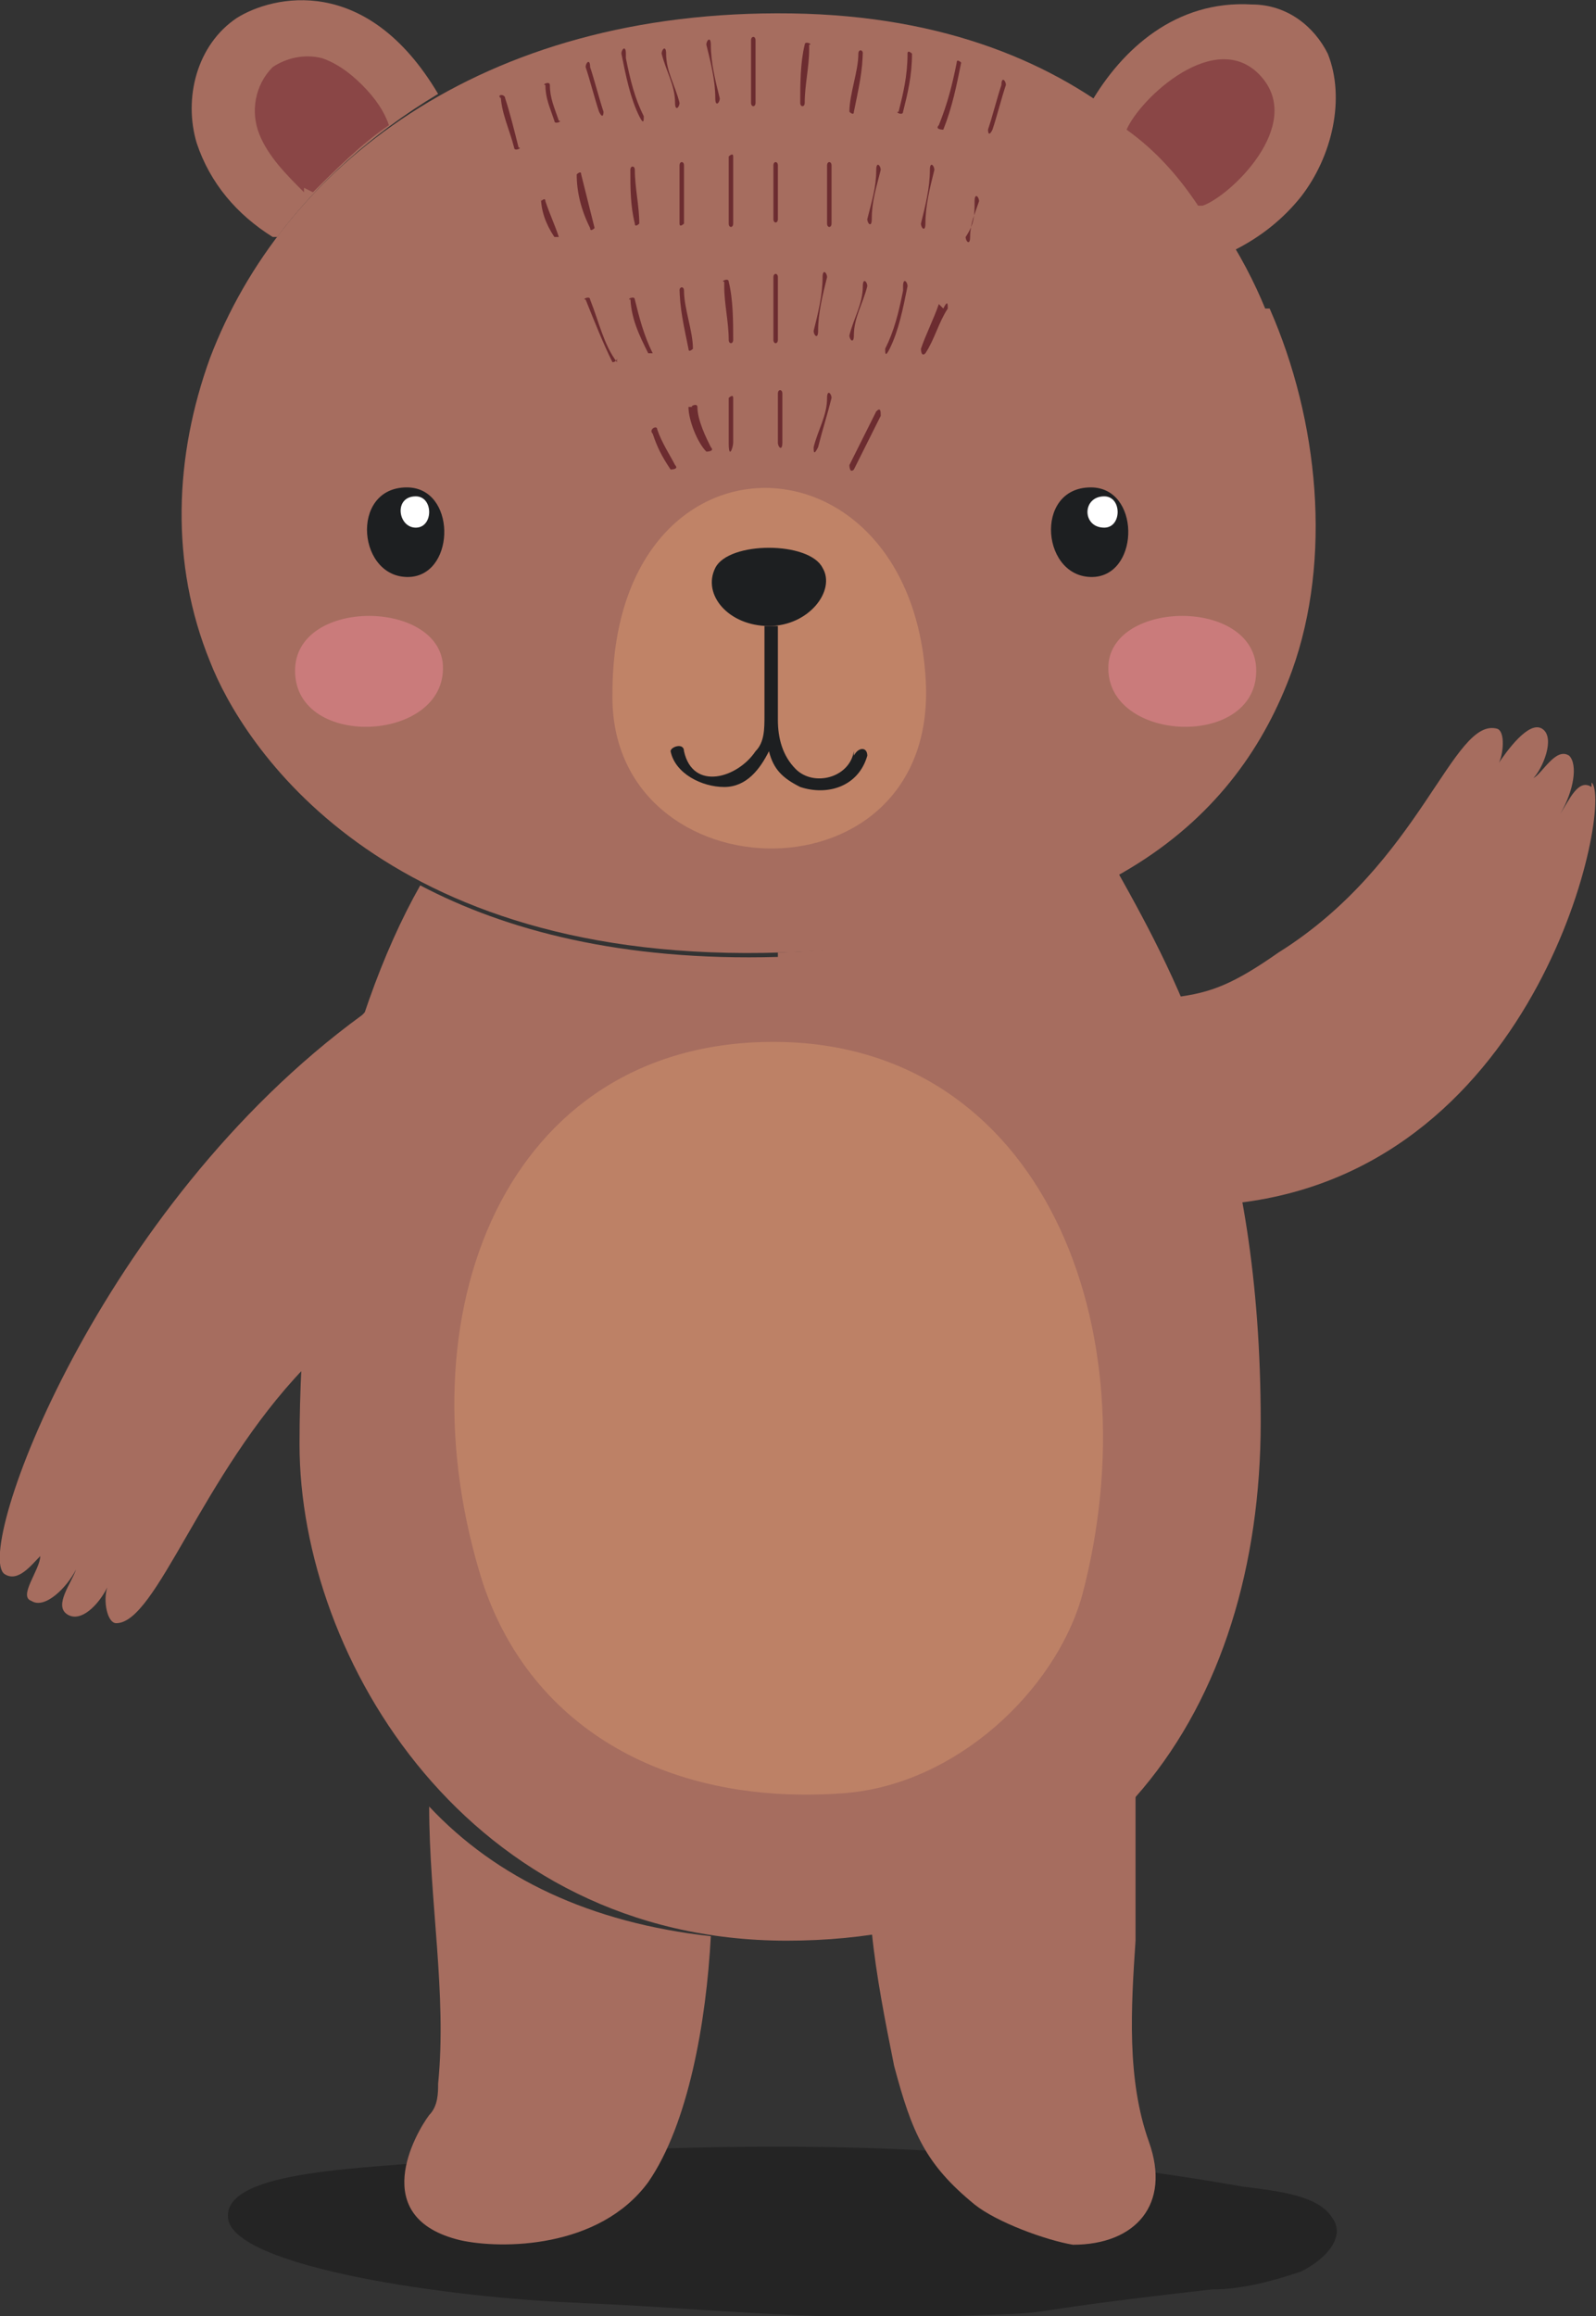<?xml version="1.0" encoding="UTF-8"?>
<svg id="Layer_2" xmlns="http://www.w3.org/2000/svg" version="1.1" viewBox="0 0 35.7 51.8">
  <rect x="0" y="0" width="35.7" height="51.8" fill="#333333" stroke="none"/>
  <!-- Generator: Adobe Illustrator 29.0.0, SVG Export Plug-In . SVG Version: 2.1.0 Build 186)  -->
  <defs>
    <style>
      .st0 {
        fill: #ca7b7b;
      }

      .st1 {
        fill: #fff;
      }

      .st2 {
        opacity: .3;
      }

      .st3 {
        fill: #a66d5f;
      }

      .st4 {
        fill: #1d1f21;
      }

      .st5 {
        opacity: .9;
      }

      .st6 {
        fill: #6c2c30;
      }

      .st7 {
        fill: #c08367;
      }

      .st8 {
        fill: #8a4646;
      }
    </style>
  </defs>
  <g id="Layer_1-2">
    <g>
      <path class="st2" d="M12.9,51.5c2.7.1,5,.4,8.2.3s.7,0,6-.6c.7,0,1.4-.2,2-.4.6-.3,1-.8.7-1.2-.3-.5-1.2-.6-2-.7-5.7-1-10.8-1.1-17.6-.6-1.9.2-5.2.2-5.1,1.3s5,1.8,7.9,1.9Z"/>
      <g>
        <g>
          <g>
            <path class="st3" d="M28.3,6.9c-.9-2.2-3.6-6.5-10.6-6.6-7-.1-11.4,3.5-13,7.7-.8,2.2-.9,4.6,0,6.8.7,1.8,3.8,6.8,12.8,6.5,7.2-.2,10.2-3,11.4-6.3.9-2.5.6-5.6-.5-8.1Z"/>
            <g>
              <path class="st3" d="M27.6,5.6c.6-.3,1.1-.7,1.5-1.2.7-.9,1-2.2.6-3.2-.3-.6-.9-1.1-1.7-1.1-1.7-.1-2.9,1-3.6,2.2,1.5,1,2.5,2.3,3.2,3.4Z"/>
              <path class="st8" d="M26.9,4.6c.6-.2,2.3-1.8,1.3-2.9-1-1.1-2.7.5-3,1.2.7.5,1.2,1.1,1.6,1.7h0Z"/>
            </g>
            <g>
              <path class="st3" d="M6.2,5.3c.9-1.2,2.1-2.3,3.6-3.2C8.2-.6,6.1-.1,5.3.4c-.9.6-1.2,1.8-.9,2.8.3.9.9,1.6,1.7,2.1h0Z"/>
              <path class="st8" d="M6.8,4.2s0,0,.2.1c.5-.5,1.1-1.1,1.7-1.5-.1-.3-.3-.6-.6-.9-.3-.3-.6-.5-.9-.6-.4-.1-.8,0-1.1.2-.4.4-.5,1-.3,1.5.2.5.6.9,1,1.3h0Z"/>
            </g>
          </g>
          <g>
            <g>
              <path class="st7" d="M20.7,15.1c.4,5.2-7.1,5-7,.4,0-6.1,6.6-6,7-.4Z"/>
              <g>
                <path class="st4" d="M19.1,16.8c-.1.6-.9.8-1.3.4-.3-.3-.4-.7-.4-1.1,0-.7,0-1.4,0-2.1,0,0-.1,0-.2,0h-.1v2h0c0,.3,0,.6-.2.8-.4.6-1.4.9-1.6,0,0-.2-.3-.1-.3,0,.1.5.7.8,1.2.8.5,0,.8-.4,1-.8.1.4.3.6.7.8.6.2,1.3,0,1.5-.7,0-.2-.2-.2-.3,0h0Z"/>
                <path class="st4" d="M18.4,12.7c-.3-.6-2.1-.6-2.4,0-.3.6.3,1.3,1.2,1.3.9,0,1.5-.8,1.2-1.3h0Z"/>
              </g>
            </g>
            <path class="st0" d="M28.1,15c0-1.6-3.1-1.6-3.3-.2-.2,1.8,3.3,2,3.3.2Z"/>
            <path class="st0" d="M6.6,15c0-1.6,3.1-1.6,3.3-.2.2,1.8-3.3,2-3.3.2Z"/>
            <g>
              <path class="st6" d="M12.1,4.4c0,.3.1.6.3.9,0,0,.2,0,.1,0-.1-.3-.2-.5-.3-.8,0-.1-.1,0-.1,0h0Z"/>
              <path class="st6" d="M12.9,3.9c0,.4.1.8.3,1.2,0,.1.1,0,.1,0-.1-.4-.2-.8-.3-1.2,0-.1-.1,0-.1,0h0Z"/>
              <path class="st6" d="M14.1,3.8c0,.4,0,.8.1,1.2,0,.1.1,0,.1,0,0-.4-.1-.8-.1-1.2,0-.1-.1-.1-.1,0h0Z"/>
              <path class="st6" d="M11.2,2.1c0,.4.2.8.3,1.2,0,.1.2,0,.1,0-.1-.4-.2-.8-.3-1.1,0-.1-.2-.1-.1,0h0Z"/>
              <path class="st6" d="M15.2,3.7c0,.5,0,.9,0,1.3,0,.1.1,0,.1,0,0-.4,0-.8,0-1.3,0-.1-.1-.1-.1,0h0Z"/>
              <path class="st6" d="M16.3,3.6c0,.5,0,.9,0,1.4,0,.1.1.1.1,0,0-.5,0-1,0-1.5,0-.1-.1,0-.1,0h0Z"/>
              <path class="st6" d="M17.3,3.7c0,.4,0,.8,0,1.2,0,.1.1.1.1,0,0-.4,0-.8,0-1.2,0-.1-.1-.1-.1,0h0Z"/>
              <path class="st6" d="M18.5,3.7v1.3c0,.1.1.1.1,0v-1.3c0-.1-.1-.1-.1,0h0Z"/>
              <path class="st6" d="M19.6,3.8c0,.4-.1.7-.2,1.1,0,.1.1.2.1,0,0-.4.1-.7.2-1.1,0-.1-.1-.2-.1,0h0Z"/>
              <path class="st6" d="M20.8,3.8c0,.4-.1.8-.2,1.2,0,.1.1.2.1,0,0-.4.1-.8.2-1.2,0-.1-.1-.2-.1,0h0Z"/>
              <path class="st6" d="M21.7,5.3c0-.3.1-.5.2-.8,0-.1-.1-.2-.1,0,0,.3,0,.5-.2.8,0,.1.1.2.1,0h0Z"/>
              <path class="st6" d="M12.2,1.9c0,.3.1.5.2.8,0,.1.2,0,.1,0-.1-.3-.2-.5-.2-.8,0-.1-.2,0-.1,0h0Z"/>
              <path class="st6" d="M13.8,8.1c-.3-.4-.4-.9-.6-1.4,0-.1-.2,0-.1,0,.2.5.4,1,.6,1.4,0,0,.1,0,.1-.1h0Z"/>
              <path class="st6" d="M14.1,6.6c0,.5.2.9.4,1.3,0,0,.2,0,.1,0-.2-.4-.3-.8-.4-1.2,0-.1-.2,0-.1,0h0Z"/>
              <path class="st6" d="M16.2,6.4c0,.4.1.8.1,1.2,0,.1.1.1.1,0,0-.4,0-.9-.1-1.3,0-.1-.2,0-.1,0h0Z"/>
              <path class="st6" d="M17.3,6.2c0,.5,0,.9,0,1.4,0,.1.1.1.1,0,0-.5,0-.9,0-1.4,0-.1-.1-.1-.1,0h0Z"/>
              <path class="st6" d="M18.4,6.2c0,.4-.1.8-.2,1.2,0,.1.1.2.1,0,0-.4.1-.8.2-1.2,0-.1-.1-.2-.1,0h0Z"/>
              <path class="st6" d="M19.3,6.4c0,.4-.2.7-.3,1.1,0,.1.1.2.1,0,0-.4.2-.7.3-1.1,0-.1-.1-.2-.1,0h0Z"/>
              <path class="st6" d="M20.2,6.5c-.1.5-.2.9-.4,1.3,0,.1,0,.2.1,0,.2-.4.3-.9.4-1.4,0-.1-.1-.2-.1,0h0Z"/>
              <path class="st6" d="M21,6.8c-.1.3-.3.7-.4,1,0,0,0,.2.1.1.2-.3.3-.7.5-1,0-.1,0-.2-.1,0h0Z"/>
              <path class="st6" d="M22.4,1.9c-.1.3-.2.7-.3,1,0,0,0,.2.1,0,.1-.3.2-.7.3-1,0-.1-.1-.2-.1,0h0Z"/>
              <path class="st6" d="M14.6,9.7c.1.3.2.5.4.8,0,0,.2,0,.1-.1-.1-.2-.3-.5-.4-.8,0-.1-.2,0-.1.1h0Z"/>
              <path class="st6" d="M16.3,8.9c0,.3,0,.6,0,1s.1.1.1,0c0-.4,0-.7,0-1,0-.1-.1,0-.1,0h0Z"/>
              <path class="st6" d="M17.4,8.9c0,.4,0,.7,0,1,0,.1.1.2.1,0,0-.4,0-.7,0-1.1,0-.1-.1-.1-.1,0h0Z"/>
              <path class="st6" d="M18.5,8.9c0,.4-.2.7-.3,1.1,0,.1,0,.2.1,0,.1-.4.2-.7.3-1.1,0-.1-.1-.2-.1,0h0Z"/>
              <path class="st6" d="M19.6,9.2c-.2.4-.4.8-.6,1.2,0,0,0,.2.1.1.2-.4.4-.8.6-1.2,0-.1,0-.2-.1-.1h0Z"/>
              <path class="st6" d="M15.2,6.4c0,.5.1.9.2,1.4,0,.1.1,0,.1,0,0-.4-.2-.9-.2-1.3,0-.1-.1-.1-.1,0h0Z"/>
              <path class="st6" d="M21,2.8c.2-.5.3-.9.4-1.4,0-.1.1,0,.1,0-.1.5-.2,1-.4,1.5,0,0-.2,0-.1-.1h0Z"/>
              <path class="st6" d="M20.4,1.2c0,.5-.1.9-.2,1.3,0,.1-.2,0-.1,0,.1-.4.2-.8.2-1.3,0-.1.1,0,.1,0h0Z"/>
              <path class="st6" d="M18.1,1.1c0,.4-.1.8-.1,1.2,0,.1-.1.1-.1,0,0-.4,0-.9.1-1.3,0-.1.2,0,.1,0h0Z"/>
              <path class="st6" d="M16.9.9c0,.5,0,.9,0,1.4,0,.1-.1.1-.1,0,0-.5,0-.9,0-1.4,0-.1.1-.1.1,0h0Z"/>
              <path class="st6" d="M15.9,1c0,.4.1.8.2,1.2,0,.1-.1.2-.1,0,0-.4-.1-.8-.2-1.2,0-.1.1-.2.1,0h0Z"/>
              <path class="st6" d="M14.9,1.2c0,.4.2.7.3,1.1,0,.1-.1.2-.1,0,0-.4-.2-.7-.3-1.1,0-.1.1-.2.1,0h0Z"/>
              <path class="st6" d="M14,1.3c.1.5.2.9.4,1.3,0,.1,0,.2-.1,0-.2-.4-.3-.9-.4-1.4,0-.1.1-.2.1,0h0Z"/>
              <path class="st6" d="M13.2,1.5c.1.3.2.7.3,1,0,0,0,.2-.1,0-.1-.3-.2-.7-.3-1,0-.1.1-.2.1,0h0Z"/>
              <path class="st6" d="M19.3,1.1c0,.5-.1.9-.2,1.4,0,.1-.1,0-.1,0,0-.4.2-.9.2-1.3,0-.1.1-.1.1,0h0Z"/>
              <path class="st6" d="M15.4,9.1c0,.3.2.8.4,1,0,0,.2,0,.1-.1-.1-.2-.3-.6-.3-.9,0-.1-.2,0-.1,0h0Z"/>
            </g>
            <g>
              <path class="st4" d="M9.1,10.9c1.1,0,1.1,1.9.1,2-1.2.1-1.4-2-.1-2Z"/>
              <path class="st1" d="M9.3,11.1c.4,0,.4.7,0,.7-.4,0-.5-.7,0-.7Z"/>
            </g>
            <g>
              <path class="st4" d="M24.4,10.9c1.1,0,1.1,1.9.1,2-1.2.1-1.4-2-.1-2Z"/>
              <path class="st1" d="M24.7,11.1c.4,0,.4.7,0,.7-.5,0-.5-.7,0-.7Z"/>
            </g>
          </g>
        </g>
        <g>
          <path class="st3" d="M17.4,21.4c-3.5.1-6.1-.6-8-1.6-1.7,3-2.7,7.7-2.7,12.5s3.8,11.1,10.9,11.1,10.6-5.2,10.6-11.6-1.8-9.8-3.2-12.3c-1.8,1-4.2,1.7-7.6,1.8h0Z"/>
          <path class="st3" d="M25.4,43.3v-3.3c-1.3,1.7-3.3,2.8-5.9,3.2.1,1,.3,2,.5,3,.4,1.5.7,2.2,1.8,3.1.5.4,1.6.8,2.2.9,1.4,0,2.2-.9,1.7-2.3-.5-1.4-.4-3-.3-4.5h0Z"/>
          <path class="st3" d="M9.6,40.4c0,2.1.4,4.2.2,6.2,0,.2,0,.5-.2.7-.3.4-1.4,2.3.7,2.8.9.2,3.1.2,4.2-1.3.9-1.3,1.3-3.6,1.4-5.5-2.7-.3-4.8-1.3-6.3-2.9h0Z"/>
          <g class="st5">
            <path class="st7" d="M17.3,23.3c-6,0-8.4,6.1-6.5,12.1,1.1,3.3,4.2,5,8.1,4.7,2.5-.2,4.7-2.3,5.3-4.4,1.6-6-.9-12.4-6.9-12.4h0Z"/>
          </g>
          <path class="st3" d="M35.6,17.6c-.3-.2-.5.3-.7.6.3-.5.4-1.1.2-1.3-.3-.2-.6.4-.8.5.2-.2.5-.9.2-1.1s-.8.5-1,.8c.1-.1.2-.7,0-.8-1-.3-1.7,3-4.9,5-1,.7-1.5.9-2.3,1,.5,1.4,1,2.9,1.4,4.6,6.8-.8,8.4-9,7.9-9.4h0Z"/>
          <path class="st3" d="M8.1,22.7C2.2,27-.6,34.7.1,35.2c.3.2.6-.2.8-.4,0,.3-.5.9-.2,1,.3.2.8-.3,1-.7-.1.3-.5.8-.2,1,.3.2.7-.2.9-.6-.1.3,0,.8.2.8.9,0,1.9-3.3,4.2-5.7.1-2.9.6-5.7,1.4-8h0Z"/>
        </g>
      </g>
    </g>
  </g>
</svg>